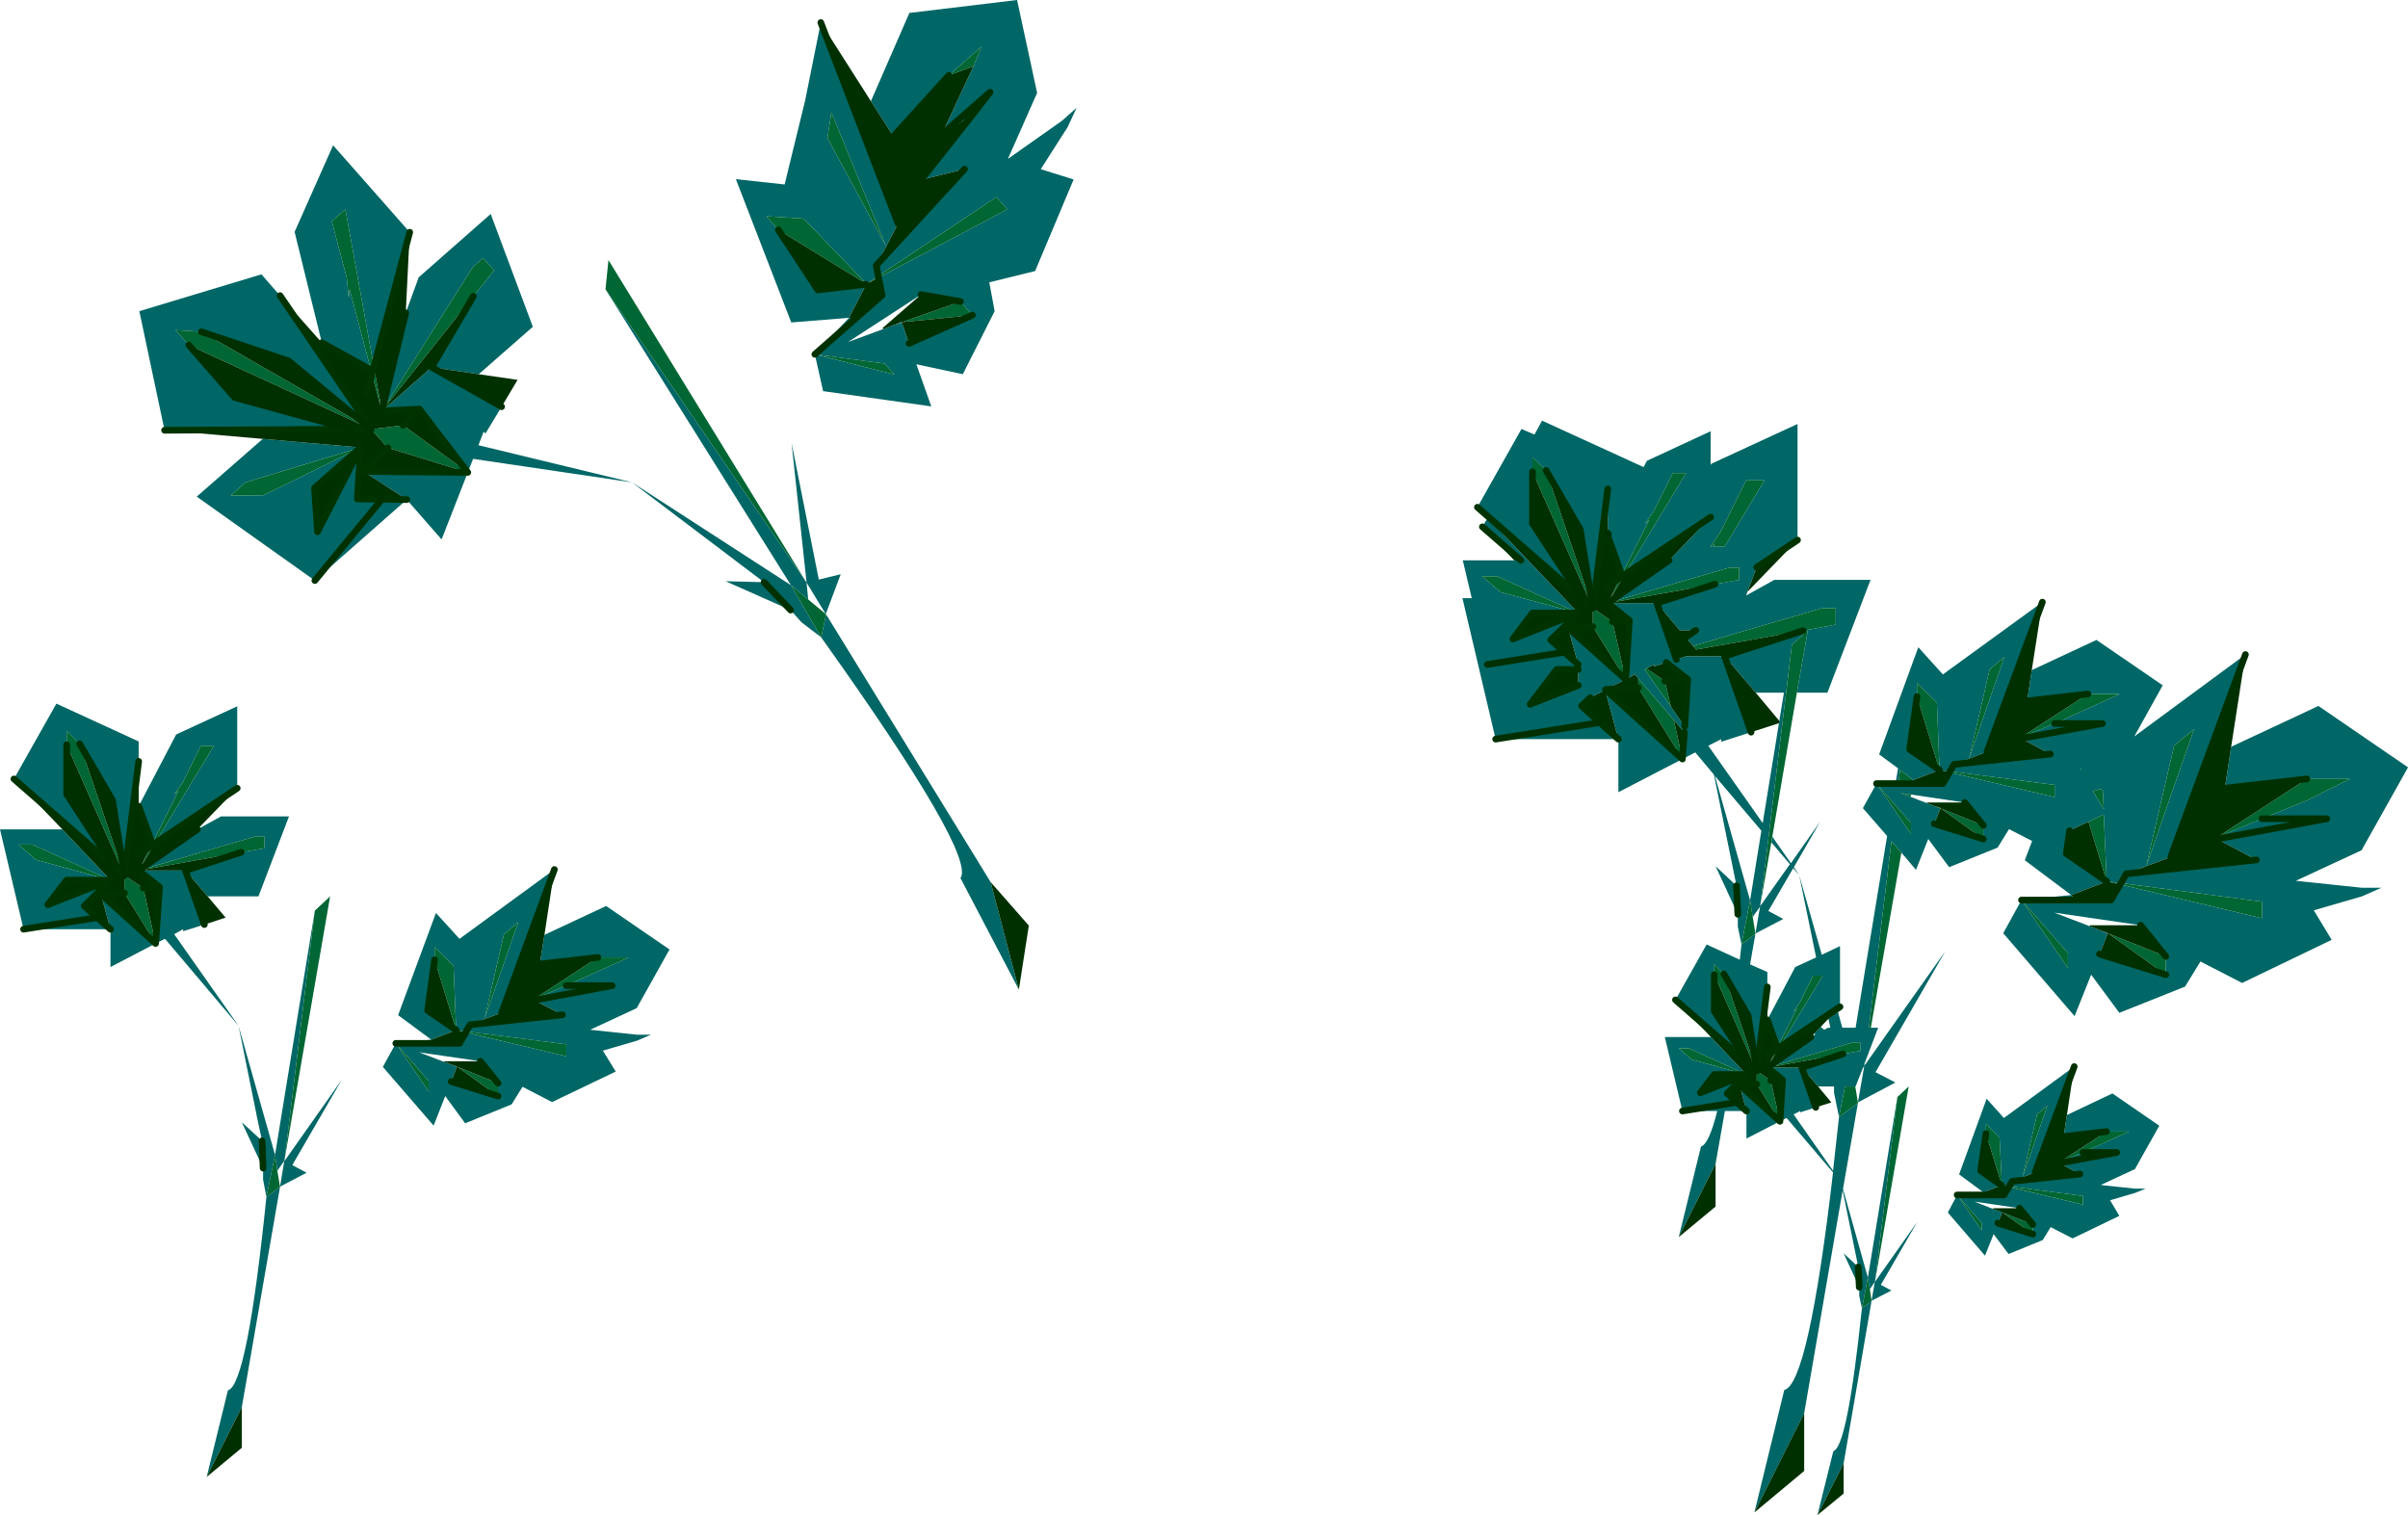 <?xml version="1.0" encoding="UTF-8" standalone="no"?>
<svg xmlns:xlink="http://www.w3.org/1999/xlink" height="228.35px" width="362.9px" xmlns="http://www.w3.org/2000/svg">
  <g transform="matrix(1.0, 0.0, 0.0, 1.0, -102.8, -59.2)">
    <path d="M366.15 148.4 L365.95 148.95 370.2 146.6 384.7 146.6 378.2 163.6 373.6 163.6 375.25 154.2 372.85 156.4 368.1 195.55 368.05 195.85 368.05 195.8 372.55 189.45 369.75 186.15 369.9 185.3 372.7 189.3 377.1 183.05 373.15 189.9 373.95 191.1 377.35 203.1 380.1 201.8 380.1 210.95 370.95 217.05 377.5 206.25 376.05 206.25 374.0 210.35 373.1 211.65 373.6 211.2 370.65 217.1 369.15 212.9 373.35 204.95 376.5 203.5 373.95 191.1 373.05 190.05 369.3 196.5 371.55 197.7 367.35 199.9 368.05 195.85 366.95 197.4 366.55 194.9 365.25 201.55 367.35 199.95 366.55 204.55 369.15 205.7 369.15 207.95 367.55 220.6 366.25 212.25 362.6 206.0 361.15 204.55 361.15 206.1 361.15 211.6 366.3 219.5 355.3 209.9 360.0 201.55 365.0 203.85 365.25 201.55 364.7 198.85 364.7 197.0 361.35 189.75 364.5 192.7 361.1 175.95 358.5 172.85 358.3 172.6 356.35 173.6 346.7 178.6 346.7 170.6 328.2 170.6 323.2 149.35 324.6 149.35 323.25 143.65 331.0 143.65 332.0 143.65 326.2 138.6 327.0 137.25 340.65 151.6 328.4 146.05 326.15 146.05 328.95 148.45 340.65 151.6 336.5 155.65 338.55 157.5 340.65 159.35 339.1 153.8 347.8 161.6 348.35 152.7 345.1 150.1 352.5 150.1 361.25 147.25 364.9 146.6 364.9 144.75 363.4 144.75 345.1 150.1 354.35 143.65 360.6 137.15 347.65 145.8 356.9 130.5 354.9 130.5 352.0 136.3 350.7 138.15 351.35 137.55 347.2 145.85 345.1 139.95 345.2 139.75 345.1 139.55 345.1 132.9 342.85 150.85 340.95 139.0 335.8 130.1 333.75 128.1 333.75 130.3 333.75 138.1 341.1 149.3 325.45 135.65 332.1 123.85 334.05 124.7 335.2 122.6 350.5 129.6 351.0 128.65 360.6 124.2 360.6 129.3 360.7 129.1 373.7 123.1 373.7 140.6 367.55 144.7 366.15 148.4 M379.7 211.4 L380.45 214.1 382.45 214.1 387.2 185.2 383.55 181.0 385.6 177.3 388.5 177.05 388.85 175.0 386.0 172.9 391.9 156.75 395.6 160.85 410.6 149.95 402.25 172.5 399.55 173.55 404.85 158.25 402.65 160.1 399.55 173.55 397.3 174.4 396.7 175.45 397.3 174.4 411.8 172.85 407.4 170.5 407.45 170.3 407.5 170.25 412.45 168.25 422.25 163.8 417.45 163.8 408.3 164.85 409.0 160.2 418.75 155.65 428.75 162.5 428.7 162.55 424.45 170.2 441.2 157.85 429.95 188.35 426.25 189.75 433.45 169.1 430.45 171.6 426.25 189.75 423.25 190.9 422.45 192.3 423.25 190.9 442.85 188.8 436.9 185.65 436.95 185.35 437.0 185.35 443.7 182.6 450.45 179.85 456.95 176.6 450.45 176.6 438.1 178.0 439.05 171.75 452.2 165.6 465.7 174.85 465.65 174.95 458.7 187.35 448.8 191.95 458.75 193.0 461.7 193.0 458.75 194.3 451.5 196.4 454.2 200.85 440.7 207.35 434.4 204.1 434.4 204.15 432.1 207.9 422.2 211.85 417.95 206.1 415.45 212.35 404.7 199.85 407.45 194.85 414.95 194.1 407.95 188.85 409.05 185.95 405.55 184.15 405.55 184.2 403.85 186.95 396.55 189.9 393.4 185.65 391.55 190.3 389.35 187.7 387.85 186.0 384.45 214.1 384.75 214.1 385.85 214.1 383.85 219.35 383.8 219.4 383.8 219.5 383.75 219.9 383.75 219.85 395.95 202.6 385.45 220.8 388.45 222.35 382.8 225.35 383.75 219.9 383.55 220.15 382.45 222.95 382.4 222.95 380.85 222.95 379.95 227.55 382.8 225.45 380.55 238.4 384.3 251.75 388.75 224.55 385.4 252.2 385.35 252.4 385.4 252.35 391.75 243.35 386.25 252.85 387.85 253.7 384.85 255.25 385.35 252.4 384.6 253.5 384.3 251.75 383.4 256.4 384.85 255.3 380.65 279.75 376.7 287.55 379.1 277.9 Q381.2 277.35 383.4 256.4 L383.0 254.5 383.0 253.2 380.65 248.1 382.85 250.15 380.5 238.6 374.7 272.2 367.2 287.15 371.7 268.7 Q375.35 267.8 379.05 235.9 L372.05 227.7 371.05 228.2 366.0 230.8 366.0 226.65 362.75 226.65 361.35 234.6 355.8 245.65 359.15 232.0 Q360.35 231.65 361.6 226.65 L356.35 226.65 353.7 215.5 360.65 215.5 366.0 221.15 361.15 221.15 359.05 223.9 366.0 221.15 363.1 224.0 363.2 224.05 364.55 225.35 366.0 226.65 364.95 222.7 371.05 228.2 371.45 221.95 369.15 220.1 374.35 220.1 380.55 218.05 383.15 217.6 383.15 216.3 382.1 216.3 369.15 220.1 375.7 215.5 376.35 215.15 376.25 214.95 377.2 213.95 377.7 214.4 378.3 214.1 378.65 214.1 378.35 212.75 379.7 211.4 M358.35 154.2 L355.95 154.2 352.5 150.1 355.45 158.6 356.9 158.1 362.7 158.1 374.55 154.25 379.45 153.35 379.45 150.85 377.45 150.85 357.95 156.55 356.85 155.25 358.35 154.2 M367.4 163.6 L362.7 158.1 366.7 169.55 362.2 171.0 362.2 170.6 360.25 171.6 368.45 183.25 370.9 168.2 370.95 167.85 371.65 163.6 367.4 163.6 M349.7 161.45 L349.2 160.85 347.8 161.6 344.85 163.1 344.75 163.15 356.35 173.6 356.65 169.6 355.05 167.7 349.7 161.45 M326.95 159.35 L338.55 157.5 326.95 159.35 M368.7 131.6 L365.95 131.6 362.05 139.45 360.55 141.6 360.7 141.6 361.2 141.15 361.0 141.6 362.7 141.6 368.7 131.6 M353.9 159.05 L352.1 159.65 352.1 159.35 350.95 159.95 350.65 160.1 354.6 165.7 356.7 168.7 357.15 161.6 353.9 159.05 M346.7 170.6 L344.7 163.2 342.45 164.35 341.15 165.6 343.9 168.1 346.7 170.6 M328.2 170.6 L343.9 168.1 328.2 170.6 M340.65 160.1 L337.4 160.1 333.4 165.35 340.65 162.5 340.65 160.1 M340.65 151.6 L333.75 151.6 330.8 155.5 340.65 151.6 M396.7 175.45 L395.1 175.25 394.7 165.1 391.7 162.15 391.7 164.2 390.6 172.15 395.1 175.25 391.2 176.75 391.15 176.75 391.75 177.3 395.6 177.3 396.6 175.6 412.45 179.35 412.45 177.5 396.7 175.45 M385.6 177.3 L391.75 177.3 385.6 177.3 390.8 184.9 390.8 183.25 385.6 177.3 M364.7 197.0 L364.5 192.7 364.7 197.0 M366.55 194.9 L368.25 184.4 361.25 176.15 366.55 194.9 M394.35 180.7 L395.25 181.05 394.3 183.35 401.7 185.65 401.7 183.6 398.9 180.15 390.8 178.95 389.25 178.75 390.75 179.3 393.2 180.25 394.35 180.7 M391.15 176.75 L389.15 175.25 388.95 177.0 391.15 176.75 M412.45 168.25 L419.65 168.25 407.4 170.5 419.65 168.25 412.45 168.25 M420.3 192.05 L419.85 181.95 417.55 183.05 Q416.1 183.7 414.7 184.4 L414.2 187.85 420.3 192.05 414.95 194.1 415.75 194.85 420.95 194.85 422.3 192.5 443.7 197.6 443.7 195.1 422.45 192.3 420.3 192.05 M419.7 178.35 L419.45 178.1 418.2 178.45 419.85 181.15 419.7 178.35 M416.4 175.05 L416.2 175.15 416.55 175.2 416.4 175.05 M407.45 194.85 L415.75 194.85 407.45 194.85 414.45 205.1 414.45 202.85 407.45 194.85 M436.9 185.65 L453.45 182.6 443.7 182.6 453.45 182.6 436.9 185.65 M429.2 203.35 L425.4 198.65 412.4 196.75 417.75 198.8 419.3 199.4 420.45 199.9 419.2 203.0 429.2 206.1 429.2 203.35 M413.2 234.35 L416.7 232.9 423.65 229.75 420.25 229.75 413.8 230.5 414.3 227.25 421.15 224.0 428.2 228.85 428.2 228.9 424.55 235.4 419.4 237.8 424.55 238.35 426.15 238.35 424.55 239.0 420.8 240.1 422.2 242.45 415.15 245.85 411.85 244.15 410.65 246.1 405.5 248.2 403.25 245.2 401.95 248.45 396.35 241.95 397.75 239.3 402.1 239.3 397.75 239.3 401.45 244.65 401.45 243.5 397.75 239.3 401.7 238.9 398.05 236.2 402.2 224.8 404.8 227.7 415.4 219.95 409.5 235.9 407.6 236.65 411.35 225.85 409.8 227.15 407.6 236.65 406.05 237.25 405.6 238.0 406.05 237.25 416.25 236.15 413.15 234.5 413.2 234.35 M416.7 232.9 L421.8 232.9 413.15 234.5 421.8 232.9 416.7 232.9 M404.45 237.85 L401.7 238.9 402.1 239.3 404.8 239.3 405.55 238.1 416.7 240.75 416.7 239.45 405.6 238.0 404.5 237.85 404.15 230.7 402.1 228.6 402.1 230.05 401.3 235.65 404.45 237.85 M409.15 245.2 L409.15 243.75 407.15 241.3 400.35 240.3 403.15 241.4 404.55 241.95 403.9 243.55 409.15 245.2 M376.45 226.1 L374.1 226.85 374.1 226.65 373.1 227.15 379.05 235.65 379.95 227.55 379.2 223.9 379.2 222.95 376.8 222.95 374.35 220.1 376.45 226.1 M366.0 221.15 L357.35 217.2 355.8 217.2 357.75 218.9 366.0 221.15 M383.0 253.2 L382.85 250.15 383.0 253.2 M364.55 225.35 L356.35 226.65 364.55 225.35 M249.5 69.2 L250.7 66.25 245.8 70.55 237.45 79.75 234.05 74.45 239.85 61.15 256.1 59.2 256.1 59.3 259.1 73.2 254.7 83.15 262.85 77.4 265.05 75.45 263.7 78.35 259.65 84.7 264.6 86.25 258.8 100.05 251.9 101.75 251.9 101.8 252.7 106.1 247.9 115.6 240.9 114.1 243.15 120.45 226.85 118.15 225.6 112.6 231.8 107.15 225.6 112.6 237.6 115.65 236.15 114.0 225.6 112.6 230.75 107.1 222.05 107.8 213.7 86.2 221.05 87.0 224.15 74.3 226.5 62.6 238.15 92.9 236.35 96.35 228.1 76.15 227.5 80.0 236.35 96.35 234.85 99.2 248.15 84.7 241.6 86.3 242.45 85.25 241.6 86.3 241.45 86.05 242.45 85.25 249.4 76.45 252.0 73.1 244.7 79.5 252.0 73.1 249.4 76.45 244.7 79.5 249.5 69.2 M235.15 100.8 L234.85 99.2 235.15 100.8 233.4 102.0 223.9 92.15 218.3 91.8 220.1 93.85 226.05 102.9 233.35 102.05 230.75 107.1 231.8 107.15 235.75 103.7 235.2 101.05 254.6 90.75 252.95 88.9 235.15 100.8 M235.9 108.8 L237.5 108.2 238.7 107.8 239.8 110.95 249.35 106.7 247.55 104.65 241.6 103.6 230.6 110.75 235.9 108.8 M256.35 208.35 L247.55 191.55 Q249.95 188.05 226.55 155.25 L223.6 153.0 221.95 151.15 212.15 146.8 217.95 146.95 213.7 143.75 213.65 143.7 198.05 131.9 174.4 128.4 174.1 128.35 173.3 130.4 169.35 140.5 164.1 134.5 150.25 146.7 132.45 134.05 142.4 125.35 157.15 126.65 139.8 131.9 137.55 133.9 142.5 133.85 157.15 126.65 156.65 134.4 160.35 134.45 164.1 134.5 157.6 130.25 173.3 130.4 166.0 120.85 160.35 121.15 167.85 114.55 174.15 103.85 177.25 99.95 175.6 98.1 174.1 99.4 160.35 121.15 163.95 106.35 165.9 101.0 176.75 91.45 183.1 108.45 174.95 115.6 167.85 114.55 178.4 120.5 175.95 124.55 175.7 124.25 174.9 126.3 198.05 131.9 222.0 147.4 194.05 102.8 224.15 146.7 224.35 147.0 224.35 146.95 222.1 126.0 226.2 146.55 229.5 145.75 227.25 151.75 224.35 147.0 224.6 149.55 222.0 147.4 226.55 155.25 227.3 151.8 252.1 192.15 256.35 208.35 M127.6 124.05 L123.8 106.1 142.2 100.55 145.0 103.75 158.75 123.9 146.3 113.6 133.15 109.2 129.25 108.95 131.25 111.2 138.15 119.1 155.55 123.9 127.6 124.05 M151.3 110.85 L147.2 94.15 153.0 81.1 164.55 94.2 159.15 114.5 154.85 90.75 152.8 92.55 155.05 101.05 155.35 104.05 155.5 102.85 158.7 114.95 151.3 110.85 M221.95 151.15 L217.95 146.95 221.95 151.15 M150.25 146.7 L160.35 134.45 150.25 146.7 M157.15 126.65 L150.2 132.75 150.65 139.35 157.15 126.65 M114.8 171.3 L112.85 169.35 112.85 171.45 112.85 178.9 119.85 189.65 104.9 176.6 111.3 165.25 123.7 170.95 123.7 173.95 121.55 191.15 119.75 179.8 114.8 171.3 M119.45 191.85 L107.7 186.5 105.6 186.5 108.25 188.8 119.45 191.85 112.85 191.85 110.0 195.55 119.45 191.85 115.5 195.75 117.45 197.5 106.35 199.25 117.45 197.5 119.45 199.25 106.35 199.25 102.8 184.2 112.2 184.2 119.45 191.85 M123.7 180.7 L129.35 169.9 138.55 165.65 138.55 178.0 126.15 186.3 135.0 171.65 133.05 171.65 130.3 177.2 129.05 178.95 129.7 178.4 125.75 186.35 123.7 180.7 M132.55 184.2 L136.1 182.25 146.35 182.25 141.75 194.3 134.1 194.3 130.75 190.4 139.15 187.65 142.65 187.05 142.65 185.3 141.2 185.3 123.7 190.4 130.75 190.4 133.6 198.55 130.4 199.55 130.4 199.25 129.05 200.0 138.75 213.8 144.25 233.25 150.25 196.45 145.7 233.9 145.65 234.15 145.7 234.15 154.3 221.95 146.85 234.8 149.0 235.95 145.0 238.05 145.65 234.15 144.6 235.65 144.25 233.25 142.95 239.6 145.0 238.1 139.25 271.25 133.95 281.8 137.15 268.75 Q140.05 268.0 142.95 239.6 L142.45 237.0 142.45 235.25 139.25 228.35 142.3 231.15 141.5 227.45 141.5 227.4 138.75 213.8 127.8 200.85 127.65 200.7 126.25 201.4 119.45 204.95 119.45 199.25 118.0 193.95 126.25 201.4 126.85 192.9 123.7 190.4 132.55 184.2 M142.45 235.25 L142.3 231.15 142.45 235.25 M183.4 209.7 L188.15 207.75 197.55 203.5 192.9 203.5 184.15 204.5 184.85 200.1 194.15 195.75 203.7 202.3 198.75 211.15 191.75 214.4 198.8 215.15 200.9 215.15 198.8 216.05 193.65 217.55 195.6 220.7 186.0 225.3 181.55 223.0 179.9 225.65 172.9 228.5 169.9 224.4 168.15 228.85 160.5 220.0 162.45 216.45 168.35 216.45 162.45 216.45 167.4 223.7 167.4 222.1 162.45 216.45 167.8 215.9 162.8 212.2 168.5 196.8 172.05 200.7 186.35 190.25 178.4 211.85 175.8 212.8 173.65 213.65 187.55 212.15 183.3 209.95 183.35 209.7 183.4 209.7 M188.15 207.75 L195.05 207.75 183.3 209.95 195.05 207.75 188.15 207.75 M173.0 214.8 L188.15 218.4 188.15 216.6 173.05 214.65 171.55 214.45 171.15 204.75 168.3 201.95 168.3 203.85 167.25 211.5 171.55 214.45 167.8 215.9 168.35 216.45 172.05 216.45 173.0 214.8 M175.8 212.8 L180.9 198.2 178.75 200.0 175.8 212.8 M173.65 213.65 L173.05 214.65 173.65 213.65 M170.85 219.65 L171.65 220.0 170.8 222.2 177.85 224.4 177.85 222.45 175.2 219.15 165.95 217.8 169.75 219.25 170.85 219.65" fill="#006666" fill-rule="evenodd" stroke="none"/>
    <path d="M373.6 163.6 L369.9 185.3 369.75 186.15 368.1 195.55 372.85 156.4 375.25 154.2 373.6 163.6 M389.35 187.7 L384.75 214.1 384.45 214.1 387.85 186.0 389.35 187.7 M383.85 219.35 L383.8 219.5 383.8 219.4 383.85 219.35 M382.8 225.35 L382.8 225.45 379.95 227.55 380.85 222.95 382.4 222.95 382.8 225.35 M388.75 224.55 L390.45 222.95 385.4 252.2 388.75 224.55 M384.85 255.25 L384.85 255.3 383.4 256.4 384.3 251.75 384.6 253.5 384.85 255.25 M345.1 150.1 L363.4 144.75 364.9 144.75 364.9 146.6 361.25 147.25 345.1 150.1 347.0 146.25 347.2 145.85 351.35 137.55 350.7 138.15 352.0 136.3 354.9 130.5 356.9 130.5 347.65 145.8 347.6 145.85 347.0 146.25 347.6 145.85 347.65 145.8 345.1 150.1 M357.95 156.55 L377.45 150.85 379.45 150.85 379.45 153.35 374.55 154.25 358.4 157.1 357.95 156.55 M349.7 161.45 L355.05 167.7 356.35 173.6 349.7 162.85 349.7 161.45 M368.7 131.6 L362.7 141.6 361.0 141.6 361.2 141.15 360.7 141.6 360.55 141.6 362.05 139.45 365.95 131.6 368.7 131.6 M333.75 130.3 L333.75 128.1 335.8 130.1 342.85 150.85 333.75 130.3 M340.65 151.6 L328.95 148.45 326.15 146.05 328.4 146.05 340.65 151.6 M350.95 159.95 L353.7 161.85 354.6 165.7 350.65 160.1 350.95 159.95 M345.8 152.9 L347.8 161.6 342.85 153.65 342.85 150.85 345.8 152.9 M399.55 173.55 L402.65 160.1 404.85 158.25 399.55 173.55 M391.7 164.2 L391.7 162.15 394.7 165.1 395.1 175.25 396.7 175.45 396.6 175.6 396.7 175.45 412.45 177.5 412.45 179.35 396.6 175.6 395.1 175.25 391.7 164.2 M385.6 177.3 L390.8 183.25 390.8 184.9 385.6 177.3 M367.35 199.9 L367.35 199.95 365.25 201.55 366.55 194.9 366.95 197.4 367.35 199.9 M370.65 217.1 L373.6 211.2 373.1 211.65 374.0 210.35 376.05 206.25 377.5 206.25 370.95 217.05 370.5 217.4 370.95 217.05 369.15 220.1 370.5 217.4 370.65 217.1 M401.7 185.65 L395.3 181.05 401.7 183.6 401.7 185.65 M391.15 176.75 L388.95 177.0 389.15 175.25 391.15 176.75 M390.8 178.95 L390.75 179.3 389.25 178.75 390.8 178.95 M426.25 189.75 L430.45 171.6 433.45 169.1 426.25 189.75 M417.45 163.8 L422.25 163.8 412.45 168.25 407.5 170.25 417.45 163.8 M417.55 183.05 L419.85 181.95 420.3 192.05 417.55 183.05 M420.3 192.05 L422.45 192.3 422.3 192.5 422.45 192.3 443.7 195.1 443.7 197.6 422.3 192.5 420.3 192.05 M419.7 178.35 L419.85 181.15 418.2 178.45 419.45 178.1 419.7 178.35 M416.4 175.05 L416.55 175.2 416.2 175.15 416.4 175.05 M407.45 194.85 L414.45 202.85 414.45 205.1 407.45 194.85 M437.0 185.35 L450.45 176.6 456.95 176.6 450.45 179.85 443.7 182.6 437.0 185.35 M429.2 203.35 L429.2 206.1 420.55 199.9 429.2 203.35 M420.25 229.75 L423.65 229.75 416.7 232.9 413.2 234.35 420.25 229.75 M407.6 236.65 L409.8 227.15 411.35 225.85 407.6 236.65 M402.1 230.05 L402.1 228.6 404.15 230.7 404.5 237.85 405.6 238.0 405.55 238.1 405.6 238.0 416.7 239.45 416.7 240.75 405.55 238.1 404.5 237.85 402.1 230.05 M397.75 239.3 L401.45 243.5 401.45 244.65 397.75 239.3 M409.15 243.75 L409.15 245.2 404.6 241.95 409.15 243.75 M367.55 222.6 L367.55 220.6 361.15 206.1 361.15 204.55 362.6 206.0 367.55 220.6 369.65 222.05 371.05 228.2 367.55 222.6 M380.55 218.05 L369.15 220.1 382.1 216.3 383.15 216.3 383.15 217.6 380.55 218.05 M366.0 221.15 L357.75 218.9 355.8 217.2 357.35 217.2 366.0 221.15 M245.8 70.55 L250.7 66.25 249.5 69.2 245.8 70.55 M235.15 100.8 L252.95 88.9 254.6 90.75 235.2 101.05 235.15 100.8 235.2 101.05 233.4 102.0 220.1 93.85 218.3 91.8 223.9 92.15 233.4 102.0 235.15 100.8 M225.6 112.6 L236.15 114.0 237.6 115.65 225.6 112.6 M236.35 96.35 L227.5 80.0 228.1 76.15 236.35 96.35 M238.75 107.75 L247.55 104.65 249.35 106.7 238.75 107.75 M194.05 102.8 L194.5 98.4 224.15 146.7 194.05 102.8 M227.25 151.75 L227.3 151.8 226.55 155.25 222.0 147.4 224.6 149.55 227.25 151.75 M160.35 121.15 L174.1 99.4 175.6 98.1 177.25 99.95 174.15 103.85 160.35 121.15 158.85 115.55 158.7 114.95 155.5 102.85 155.35 104.05 155.05 101.05 152.8 92.55 154.85 90.75 159.15 114.5 160.35 121.15 M163.55 123.3 L173.3 130.4 161.25 126.7 158.75 123.9 131.25 111.2 129.25 108.95 133.15 109.2 158.75 123.9 163.55 123.3 M158.85 115.55 L159.15 114.5 158.85 115.55 M157.15 126.65 L142.5 133.85 137.55 133.9 139.8 131.9 157.15 126.65 M112.85 171.45 L112.85 169.35 114.8 171.3 121.55 191.15 112.85 171.45 M119.45 191.85 L108.25 188.8 105.6 186.5 107.7 186.5 119.45 191.85 M125.75 186.35 L129.7 178.4 129.05 178.95 130.3 177.2 133.05 171.65 135.0 171.65 126.15 186.3 123.7 190.4 125.55 186.75 126.15 186.3 125.55 186.75 125.75 186.35 M150.25 196.45 L152.55 194.3 145.7 233.9 150.25 196.45 M145.0 238.05 L145.0 238.1 142.95 239.6 144.25 233.25 144.6 235.65 145.0 238.05 M139.15 187.65 L123.7 190.4 141.2 185.3 142.65 185.3 142.65 187.05 139.15 187.65 M121.55 193.8 L121.55 191.15 124.4 193.05 126.25 201.4 121.55 193.8 M192.9 203.5 L197.55 203.5 188.15 207.75 183.4 209.7 192.9 203.5 M173.05 214.65 L188.15 216.6 188.15 218.4 173.0 214.8 173.05 214.65 173.0 214.8 171.55 214.45 168.3 203.85 168.3 201.95 171.15 204.75 171.55 214.45 173.05 214.65 M162.45 216.45 L167.4 222.1 167.4 223.7 162.45 216.45 M175.8 212.8 L178.75 200.0 180.9 198.2 175.8 212.8 M177.85 222.45 L177.85 224.4 171.75 220.0 177.85 222.45" fill="#006633" fill-rule="evenodd" stroke="none"/>
    <path d="M373.7 140.6 L366.15 148.4 367.55 144.7 373.7 140.6 M380.1 210.95 L379.7 211.4 378.35 212.75 377.2 213.95 376.25 214.95 375.7 215.5 369.15 220.1 370.95 217.05 380.1 210.95 M410.6 149.95 L409.0 160.2 408.3 164.85 417.45 163.8 407.5 170.25 407.45 170.3 407.4 170.5 411.8 172.85 397.3 174.4 399.55 173.55 402.25 172.5 410.6 149.95 M441.2 157.85 L439.05 171.75 438.1 178.0 450.45 176.6 437.0 185.35 436.95 185.35 436.9 185.65 442.85 188.8 423.25 190.9 426.25 189.75 429.95 188.35 441.2 157.85 M380.65 279.75 L380.65 284.3 376.7 287.55 380.65 279.75 M374.7 272.2 L374.7 280.9 367.2 287.15 374.7 272.2 M361.35 234.6 L361.35 241.05 355.8 245.65 361.35 234.6 M360.65 215.5 L355.3 209.9 366.3 219.5 367.55 220.6 366.3 219.5 361.15 211.6 361.15 206.1 367.55 220.6 367.55 222.6 364.95 222.7 367.55 222.6 371.05 228.2 369.65 222.05 371.45 221.95 369.65 222.05 367.55 220.6 369.15 207.95 369.15 212.9 370.65 217.1 370.5 217.4 369.15 220.1 371.45 221.95 371.05 228.2 364.95 222.7 366.0 226.65 364.55 225.35 363.2 224.05 363.1 224.0 366.0 221.15 360.65 215.5 M331.0 143.65 L326.2 138.6 332.0 143.65 331.0 143.65 M327.0 137.25 L325.45 135.65 341.1 149.3 333.75 138.1 333.75 130.3 342.85 150.85 335.8 130.1 340.95 139.0 342.85 150.85 345.1 132.9 345.1 139.55 345.2 139.75 345.1 139.95 347.2 145.85 347.0 146.25 345.1 150.1 348.35 152.7 347.8 161.6 349.2 160.85 349.7 161.45 349.7 162.85 344.85 163.1 347.8 161.6 339.1 153.8 340.65 159.35 338.55 157.5 336.5 155.65 340.65 151.6 330.8 155.5 333.75 151.6 340.65 151.6 327.0 137.25 M361.25 147.25 L352.5 150.1 355.95 154.2 358.35 154.2 356.85 155.25 357.95 156.55 358.4 157.1 374.55 154.25 362.7 158.1 367.4 163.6 370.95 167.85 370.9 168.2 366.7 169.55 362.7 158.1 356.9 158.1 355.45 158.6 352.5 150.1 345.1 150.1 347.65 145.8 360.6 137.15 354.35 143.65 345.1 150.1 361.25 147.25 M355.05 167.7 L356.65 169.6 356.35 173.6 344.75 163.15 344.85 163.1 349.7 162.85 356.35 173.6 355.05 167.7 M345.1 147.55 L347.0 146.25 345.1 147.55 M350.95 159.95 L352.1 159.35 352.1 159.65 353.9 159.05 357.15 161.6 353.7 161.85 357.15 161.6 356.7 168.7 354.6 165.7 353.7 161.85 350.95 159.95 M345.8 152.9 L348.35 152.7 345.8 152.9 342.85 150.85 342.85 153.65 347.8 161.6 345.8 152.9 M339.1 153.8 L342.85 153.65 339.1 153.8 M342.45 164.35 L344.7 163.2 346.7 170.6 343.9 168.1 341.15 165.6 342.45 164.35 M341.1 149.3 L342.85 150.85 341.1 149.3 M340.65 162.5 L333.4 165.35 337.4 160.1 340.65 160.1 340.65 162.5 M395.1 175.25 L390.6 172.15 391.7 164.2 395.1 175.25 396.6 175.6 395.6 177.3 391.75 177.3 391.15 176.75 391.2 176.75 395.1 175.25 M395.25 181.05 L395.3 181.05 395.25 181.0 394.35 180.7 393.2 180.25 393.2 180.15 398.9 180.15 401.7 183.6 395.3 181.05 401.7 185.65 394.3 183.35 395.25 181.05 M417.55 183.05 L420.3 192.05 422.3 192.5 420.95 194.85 415.75 194.85 414.95 194.1 420.3 192.05 414.2 187.85 414.7 184.4 Q416.1 183.7 417.55 183.05 M425.4 198.65 L429.2 203.35 420.55 199.9 429.2 206.1 419.2 203.0 420.45 199.9 420.55 199.9 420.45 199.85 419.3 199.4 417.75 198.8 417.75 198.65 425.4 198.65 M420.25 229.75 L413.2 234.35 413.15 234.5 416.25 236.15 406.05 237.25 407.6 236.65 409.5 235.9 415.4 219.95 414.3 227.25 413.8 230.5 420.25 229.75 M401.7 238.9 L404.45 237.85 401.3 235.65 402.1 230.05 404.5 237.85 405.55 238.1 404.8 239.3 402.1 239.3 401.7 238.9 M409.15 245.2 L403.9 243.55 404.55 241.95 403.15 241.4 403.15 241.3 407.15 241.3 409.15 243.75 404.6 241.95 409.15 245.2 M369.15 218.3 L370.5 217.4 369.15 218.3 M362.6 206.0 L366.25 212.25 367.55 220.6 362.6 206.0 M374.35 220.1 L369.15 220.1 380.55 218.05 374.35 220.1 376.8 222.95 378.8 225.35 376.45 226.1 374.35 220.1 M366.0 221.15 L359.05 223.9 361.15 221.15 366.0 221.15 M245.8 70.55 L249.5 69.2 244.7 79.5 249.4 76.45 242.45 85.25 241.45 86.05 241.6 86.3 248.15 84.7 234.85 99.2 236.35 96.35 238.15 92.9 226.5 62.6 234.05 74.45 237.45 79.75 245.8 70.55 M235.2 101.05 L235.75 103.7 231.8 107.15 230.75 107.1 233.35 102.05 226.05 102.9 220.1 93.85 233.4 102.0 235.2 101.05 M235.9 108.8 L235.8 108.65 241.6 103.6 247.55 104.65 238.75 107.75 238.65 107.75 237.5 108.2 235.9 108.8 M238.7 107.8 L238.75 107.75 249.35 106.7 239.8 110.95 238.7 107.8 M142.4 125.35 L127.6 124.05 155.55 123.9 138.15 119.1 131.25 111.2 158.75 123.9 133.15 109.2 146.3 113.6 158.75 123.9 145.0 103.75 151.3 110.85 158.7 114.95 158.85 115.55 160.35 121.15 174.15 103.85 167.85 114.55 174.95 115.6 180.8 116.45 178.4 120.5 167.85 114.55 160.35 121.15 166.0 120.85 173.3 130.4 163.55 123.3 166.0 120.85 163.55 123.3 158.75 123.9 161.25 126.7 157.6 130.25 161.25 126.7 173.3 130.4 157.6 130.25 164.1 134.5 160.35 134.45 156.65 134.4 157.15 126.65 150.65 139.35 150.2 132.75 157.15 126.65 142.4 125.35 M164.55 94.2 L163.95 106.35 160.35 121.15 159.15 114.5 164.55 94.2 M252.1 192.15 L257.85 198.7 256.35 208.35 252.1 192.15 M158.05 118.6 L158.85 115.55 158.05 118.6 M155.55 123.9 L158.75 123.9 155.55 123.9 M114.8 171.3 L119.75 179.8 121.55 191.15 123.7 173.95 123.7 180.7 125.75 186.35 125.55 186.75 123.7 190.4 126.15 186.3 138.55 178.0 132.55 184.2 123.7 190.4 126.85 192.9 126.25 201.4 118.0 193.95 119.45 199.25 117.45 197.5 115.5 195.75 119.45 191.85 110.0 195.55 112.85 191.85 119.45 191.85 112.2 184.2 104.9 176.6 119.85 189.65 112.85 178.9 112.85 171.45 121.55 191.15 114.8 171.3 M134.1 194.3 L136.8 197.5 133.6 198.55 130.75 190.4 123.7 190.4 139.15 187.65 130.75 190.4 134.1 194.3 M139.25 271.25 L139.25 277.4 133.95 281.8 139.25 271.25 M125.55 186.75 L123.7 187.95 125.55 186.75 M121.55 191.15 L121.55 193.8 126.25 201.4 124.4 193.05 126.85 192.9 124.4 193.05 121.55 191.15 119.85 189.65 121.55 191.15 M118.0 193.95 L121.55 193.8 118.0 193.95 M192.9 203.5 L183.4 209.7 183.35 209.7 183.3 209.95 187.55 212.15 173.65 213.65 175.8 212.8 178.4 211.85 186.35 190.25 184.85 200.1 184.15 204.5 192.9 203.5 M173.0 214.8 L172.05 216.45 168.35 216.45 167.8 215.9 171.55 214.45 167.25 211.5 168.3 203.85 171.55 214.45 173.0 214.8 M170.85 219.65 L169.75 219.25 169.75 219.15 175.2 219.15 177.85 222.45 171.75 220.0 170.85 219.65 M177.85 224.4 L170.8 222.2 171.65 220.0 171.75 220.0 177.85 224.4" fill="#003000" fill-rule="evenodd" stroke="none"/>
    <path d="M373.7 140.6 L367.55 144.7 M345.1 150.1 L348.35 152.7 347.8 161.6 339.1 153.8 342.85 153.65 M356.65 169.6 L356.35 173.6 344.75 163.15 M340.65 159.35 L338.55 157.5 336.5 155.65 340.65 151.6 330.8 155.5 333.75 151.6 340.65 151.6 M342.85 150.85 L345.1 132.9 M345.1 139.95 L347.2 145.85 M347.65 145.8 L360.6 137.15 M347.0 146.25 L345.1 147.55 M326.2 138.6 L332.0 143.65 M347.0 146.25 L347.6 145.85 347.65 145.8 M353.7 161.85 L357.15 161.6 353.9 159.05 M348.35 152.7 L345.8 152.9 M344.85 163.1 L349.7 162.85 M346.7 170.6 L343.9 168.1 341.15 165.6 342.45 164.35 M356.7 168.7 L357.15 161.6 M342.85 150.85 L341.1 149.3 325.45 135.65 M340.65 162.5 L333.4 165.35 337.4 160.1 340.65 160.1 M369.15 212.9 L370.65 217.1 M370.95 217.05 L380.1 210.95 M367.55 220.6 L366.3 219.5 355.3 209.9 M364.95 222.7 L367.55 222.6 M370.5 217.4 L370.95 217.05 M371.45 221.95 L369.65 222.05 M371.05 228.2 L371.45 221.95 369.15 220.1 M370.5 217.4 L369.15 218.3 M367.55 220.6 L369.15 207.95 M366.0 221.15 L363.1 224.0 363.2 224.05 364.55 225.35 366.0 226.65 M364.95 222.7 L371.05 228.2 M366.0 221.15 L359.05 223.9 361.15 221.15 366.0 221.15 M166.0 120.85 L163.55 123.3 M173.3 130.4 L166.0 120.85 160.35 121.15 M158.85 115.55 L158.05 118.6 M159.15 114.5 L164.55 94.2 M158.7 114.95 L151.3 110.85 M159.15 114.5 L158.85 115.55 M158.75 123.9 L145.0 103.75 M158.75 123.9 L155.55 123.9 127.6 124.05 M157.6 130.25 L161.25 126.7 M173.3 130.4 L157.6 130.25 M164.1 134.5 L160.35 134.45 156.65 134.4 157.15 126.65 150.65 139.35 150.2 132.75 157.15 126.65 M121.55 191.15 L123.7 173.95 M104.9 176.6 L119.85 189.65 121.55 191.15 M117.45 197.5 L115.5 195.75 119.45 191.85 110.0 195.55 112.85 191.85 119.45 191.85 M123.7 180.7 L125.75 186.35 M126.15 186.3 L138.55 178.0 M123.7 187.95 L125.55 186.75 126.15 186.3 M123.7 190.4 L126.85 192.9 126.25 201.4 118.0 193.95 121.55 193.8 M119.45 199.25 L117.45 197.5 M126.85 192.9 L124.4 193.05" fill="none" stroke="#003300" stroke-linecap="round" stroke-linejoin="round" stroke-width="1.0"/>
    <path d="M361.25 147.25 L352.5 150.1 355.45 158.6 M358.35 154.2 L356.85 155.25 M374.55 154.25 L362.7 158.1 366.7 169.55 M338.55 157.5 L326.95 159.35 M335.8 130.1 L340.95 139.0 342.85 150.85 M345.1 139.55 L345.2 139.75 M354.35 143.65 L345.1 150.1 M341.1 149.3 L333.75 138.1 333.75 130.3 M343.9 168.1 L328.2 170.6 M402.25 172.5 L410.6 149.95 M396.7 175.45 L397.3 174.4 411.8 172.85 M395.1 175.25 L390.6 172.15 391.7 164.2 M396.6 175.6 L396.7 175.45 M396.6 175.6 L395.6 177.3 391.75 177.3 385.6 177.3 M364.5 192.7 L364.7 197.0 M394.3 183.35 L401.7 185.65 M401.7 183.6 L398.9 180.15 M429.95 188.35 L441.2 157.85 M407.4 170.5 L419.65 168.25 412.45 168.25 M408.3 164.85 L417.45 163.8 M422.45 192.3 L423.25 190.9 442.85 188.8 M422.3 192.5 L422.45 192.3 M422.3 192.5 L420.95 194.85 415.75 194.85 407.45 194.85 M414.7 184.4 L414.2 187.85 420.3 192.05 M450.45 176.6 L438.1 178.0 M443.7 182.6 L453.45 182.6 436.9 185.65 M425.4 198.65 L429.2 203.35 M429.2 206.1 L419.2 203.0 M413.15 234.5 L421.8 232.9 416.7 232.9 M409.5 235.9 L415.4 219.95 M404.45 237.85 L401.3 235.65 402.1 230.05 M405.6 238.0 L406.05 237.25 416.25 236.15 M413.8 230.5 L420.25 229.75 M405.55 238.1 L405.6 238.0 M405.55 238.1 L404.8 239.3 402.1 239.3 397.75 239.3 M409.15 245.2 L403.9 243.55 M407.15 241.3 L409.15 243.75 M361.15 206.1 L361.15 211.6 366.3 219.5 M369.15 220.1 L375.7 215.5 M362.6 206.0 L366.25 212.25 367.55 220.6 M374.35 220.1 L380.55 218.05 M374.35 220.1 L376.45 226.1 M382.85 250.15 L383.0 253.2 M356.35 226.65 L364.55 225.35 M244.7 79.5 L252.0 73.1 249.4 76.45 242.45 85.25 241.6 86.3 M248.15 84.7 L234.85 99.2 235.15 100.8 235.2 101.05 235.75 103.7 231.8 107.15 225.6 112.6 M237.45 79.75 L245.8 70.55 M220.1 93.85 L226.05 102.9 233.35 102.05 M238.15 92.9 L226.5 62.6 M247.55 104.65 L241.6 103.6 M239.8 110.95 L249.35 106.7 M174.15 103.85 L167.85 114.55 178.4 120.5 M217.95 146.95 L221.95 151.15 M155.55 123.9 L138.15 119.1 131.25 111.2 M133.15 109.2 L146.3 113.6 158.75 123.9 M160.35 134.45 L150.25 146.7 M114.8 171.3 L119.75 179.8 121.55 191.15 M119.85 189.65 L112.85 178.9 112.85 171.45 M106.35 199.25 L117.45 197.5 M130.75 190.4 L139.15 187.65 M123.7 190.4 L132.55 184.2 M142.3 231.15 L142.45 235.25 M183.3 209.95 L195.05 207.75 188.15 207.75 M186.35 190.25 L178.4 211.85 M173.65 213.65 L187.55 212.15 M173.0 214.8 L172.05 216.45 168.35 216.45 162.45 216.45 M192.9 203.5 L184.15 204.5 M173.05 214.65 L173.65 213.65 M168.3 203.85 L167.25 211.5 171.55 214.45 M175.2 219.15 L177.85 222.45 M177.85 224.4 L170.8 222.2 M173.0 214.8 L173.05 214.65 M163.95 106.35 L160.35 121.15 M130.75 190.4 L133.6 198.55" fill="none" stroke="#003000" stroke-linecap="round" stroke-linejoin="round" stroke-width="1.0"/>
  </g>
</svg>
